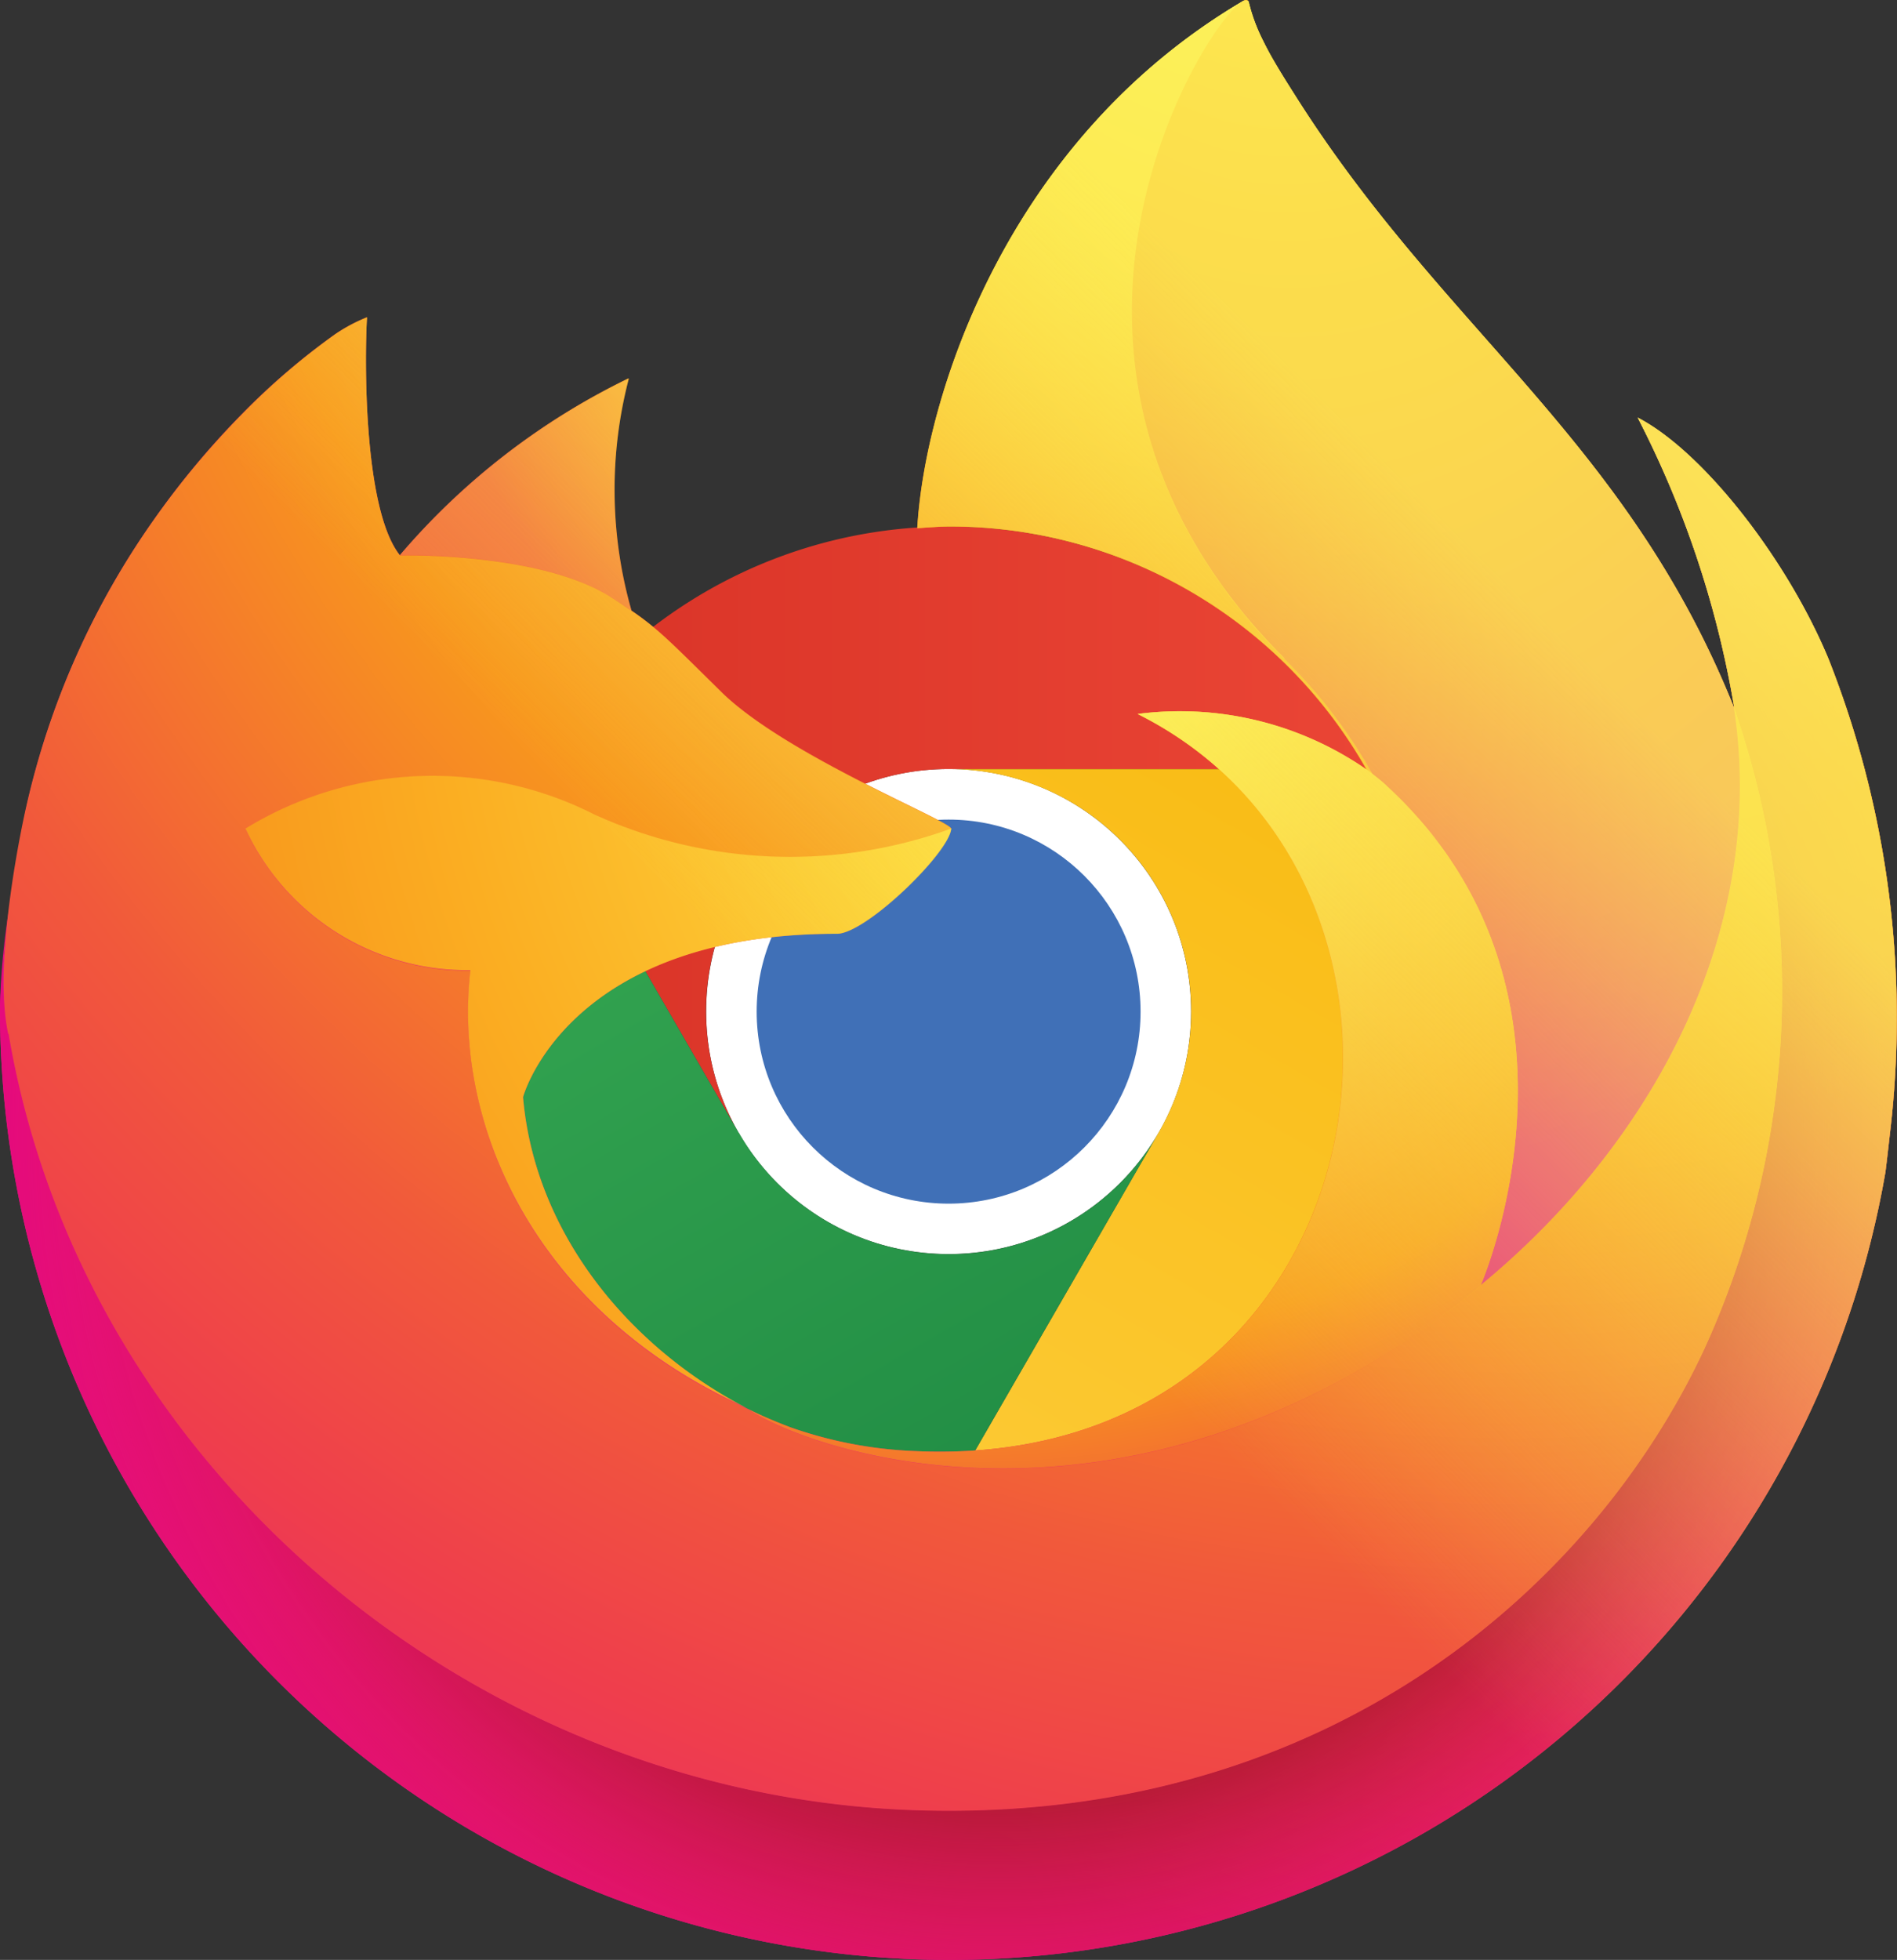 <svg xmlns="http://www.w3.org/2000/svg" xmlns:xlink="http://www.w3.org/1999/xlink" viewBox="0 0 320 330.48"><rect x="0" y="0" width="320" height="330.48" fill="#333333" stroke="none"/><defs><style>.cls-1{fill:#fff;}.cls-2{fill:none;}.cls-3{fill:url(#linear-gradient);}.cls-4{fill:#4070b7;}.cls-5{fill:url(#linear-gradient-2);}.cls-6{fill:url(#linear-gradient-3);}.cls-7{fill:url(#linear-gradient-4);}.cls-8{fill:url(#linear-gradient-5);}.cls-9{fill:url(#linear-gradient-6);}.cls-10{fill:url(#radial-gradient);}.cls-11{fill:url(#radial-gradient-2);}.cls-12{fill:url(#radial-gradient-3);}.cls-13{fill:url(#radial-gradient-4);}.cls-14{fill:url(#radial-gradient-5);}.cls-15{fill:url(#radial-gradient-6);}.cls-16{fill:url(#radial-gradient-7);}.cls-17{fill:url(#radial-gradient-8);}.cls-18{fill:url(#linear-gradient-7);}</style><linearGradient id="linear-gradient" x1="89.19" y1="265.52" x2="230.84" y2="265.52" gradientTransform="matrix(1, 0, 0, -1, 0, 405.42)" gradientUnits="userSpaceOnUse"><stop offset="0" stop-color="#d93327"/><stop offset="1" stop-color="#ea4535"/></linearGradient><linearGradient id="linear-gradient-2" x1="148.85" y1="154.14" x2="219.68" y2="276.82" gradientTransform="matrix(1, 0, 0, -1, 0, 405.42)" gradientUnits="userSpaceOnUse"><stop offset="0" stop-color="#fcca35"/><stop offset="1" stop-color="#f9bc15"/></linearGradient><linearGradient id="linear-gradient-3" x1="168.87" y1="158.15" x2="98.04" y2="280.83" gradientTransform="matrix(1, 0, 0, -1, 0, 405.42)" gradientUnits="userSpaceOnUse"><stop offset="0" stop-color="#228e45"/><stop offset="1" stop-color="#36a852"/></linearGradient><linearGradient id="linear-gradient-4" x1="241.3" y1="404.15" x2="-29.52" y2="142.85" gradientTransform="matrix(0.98, 0, 0, -0.98, -1.12, 394.9)" gradientUnits="userSpaceOnUse"><stop offset="0.05" stop-color="#fcef58"/><stop offset="0.11" stop-color="#ffe847"/><stop offset="0.23" stop-color="#ffc931"/><stop offset="0.37" stop-color="#f8981d"/><stop offset="0.4" stop-color="#f68b22"/><stop offset="0.46" stop-color="#f26831"/><stop offset="0.53" stop-color="#ef3e4c"/><stop offset="0.7" stop-color="#e31887"/></linearGradient><linearGradient id="linear-gradient-5" x1="308.03" y1="334.98" x2="37.21" y2="73.69" xlink:href="#linear-gradient-4"/><linearGradient id="linear-gradient-6" x1="293.55" y1="349.99" x2="22.73" y2="88.7" xlink:href="#linear-gradient-4"/><radialGradient id="radial-gradient" cx="-7692.18" cy="8888.19" r="340.09" gradientTransform="matrix(0.98, 0, 0, -0.98, 7830.5, 8765.34)" gradientUnits="userSpaceOnUse"><stop offset="0.13" stop-color="#fdbd50"/><stop offset="0.19" stop-color="#fbac33"/><stop offset="0.25" stop-color="#f99c20"/><stop offset="0.28" stop-color="#f8981d"/><stop offset="0.4" stop-color="#f15940"/><stop offset="0.47" stop-color="#ef3e54"/><stop offset="0.71" stop-color="#ed1f6d"/><stop offset="0.78" stop-color="#e91178"/><stop offset="0.86" stop-color="#e40780"/></radialGradient><radialGradient id="radial-gradient-2" cx="-7818.45" cy="8749.3" r="340.09" gradientTransform="matrix(0.98, 0, 0, -0.98, 7830.5, 8765.34)" gradientUnits="userSpaceOnUse"><stop offset="0.3" stop-color="#971b1e"/><stop offset="0.35" stop-color="#b21f28" stop-opacity="0.74"/><stop offset="0.43" stop-color="#dc2a3e" stop-opacity="0.34"/><stop offset="0.5" stop-color="#ef384e" stop-opacity="0.09"/><stop offset="0.53" stop-color="#ef3e54" stop-opacity="0"/></radialGradient><radialGradient id="radial-gradient-3" cx="-7776.36" cy="8963.95" r="246.35" gradientTransform="matrix(0.98, 0, 0, -0.98, 7830.5, 8765.34)" gradientUnits="userSpaceOnUse"><stop offset="0.13" stop-color="#fcef58"/><stop offset="0.25" stop-color="#fddb40"/><stop offset="0.51" stop-color="#f99c1c"/><stop offset="0.53" stop-color="#f8981d"/></radialGradient><radialGradient id="radial-gradient-4" cx="-7822.66" cy="8900.82" r="116.51" gradientTransform="matrix(0.98, 0, 0, -0.98, 7830.5, 8765.34)" gradientUnits="userSpaceOnUse"><stop offset="0" stop-color="#fee123"/><stop offset="0.12" stop-color="#fedb28"/><stop offset="0.29" stop-color="#ffc92c"/><stop offset="0.5" stop-color="#faa933"/><stop offset="0.73" stop-color="#f47d3a"/><stop offset="0.79" stop-color="#f3723f"/></radialGradient><radialGradient id="radial-gradient-5" cx="-7730.06" cy="8976.58" r="497.08" gradientTransform="matrix(0.98, 0, 0, -0.98, 7830.5, 8765.34)" gradientUnits="userSpaceOnUse"><stop offset="0.11" stop-color="#fcef58"/><stop offset="0.46" stop-color="#f8981d"/><stop offset="0.62" stop-color="#f1593b"/><stop offset="0.72" stop-color="#ef3e4c"/><stop offset="0.9" stop-color="#e31887"/></radialGradient><radialGradient id="radial-gradient-6" cx="-7734.58" cy="9393.04" r="364.08" gradientTransform="matrix(0.1, 0.98, 0.64, -0.07, -5026.52, 8171.25)" gradientUnits="userSpaceOnUse"><stop offset="0" stop-color="#fcef58"/><stop offset="0.06" stop-color="#ffe847"/><stop offset="0.17" stop-color="#ffc931"/><stop offset="0.3" stop-color="#f8981d"/><stop offset="0.36" stop-color="#f68b22"/><stop offset="0.46" stop-color="#f26831"/><stop offset="0.57" stop-color="#ef3e4c"/><stop offset="0.74" stop-color="#e31887"/></radialGradient><radialGradient id="radial-gradient-7" cx="-7822.66" cy="8858.73" r="310.29" gradientTransform="matrix(0.98, 0, 0, -0.98, 7830.5, 8765.34)" gradientUnits="userSpaceOnUse"><stop offset="0.14" stop-color="#fcef58"/><stop offset="0.48" stop-color="#f8981d"/><stop offset="0.59" stop-color="#f1593b"/><stop offset="0.66" stop-color="#ef3e4c"/><stop offset="0.9" stop-color="#e31887"/></radialGradient><radialGradient id="radial-gradient-8" cx="-7742.69" cy="8841.89" r="339.62" gradientTransform="matrix(0.98, 0, 0, -0.98, 7830.5, 8765.34)" gradientUnits="userSpaceOnUse"><stop offset="0.09" stop-color="#fcef58"/><stop offset="0.23" stop-color="#fde143"/><stop offset="0.51" stop-color="#fbae22"/><stop offset="0.63" stop-color="#f8981d"/></radialGradient><linearGradient id="linear-gradient-7" x1="290.29" y1="351.35" x2="59.89" y2="120.91" gradientTransform="matrix(0.98, 0, 0, -0.98, -1.12, 394.9)" gradientUnits="userSpaceOnUse"><stop offset="0.17" stop-color="#fcef58" stop-opacity="0.8"/><stop offset="0.27" stop-color="#fcef58" stop-opacity="0.63"/><stop offset="0.49" stop-color="#fcef58" stop-opacity="0.22"/><stop offset="0.6" stop-color="#fcef58" stop-opacity="0"/></linearGradient></defs><g id="Layer_2" data-name="Layer 2"><g id="Layer_1-2" data-name="Layer 1"><circle class="cls-1" cx="160.02" cy="170.56" r="40.9"/><path class="cls-2" d="M89.18,211.47A81.79,81.79,0,1,0,119.12,99.74h0A81.79,81.79,0,0,0,89.18,211.47Zm106.25-61.34a40.89,40.89,0,1,1-55.86-15h0A40.88,40.88,0,0,1,195.43,150.13Z"/><path class="cls-3" d="M160,129.68h70.82a81.77,81.77,0,0,0-141.65,0L124.6,191h0A40.85,40.85,0,0,1,160,129.68Z"/><circle class="cls-4" cx="160.02" cy="170.58" r="32.38"/><path class="cls-5" d="M195.43,191,160,252.37a81.78,81.78,0,0,0,70.82-122.68H160v0A40.84,40.84,0,0,1,195.43,191Z"/><path class="cls-6" d="M124.6,191,89.19,129.7A81.77,81.77,0,0,0,160,252.37L195.44,191l0,0a40.84,40.84,0,0,1-70.81,0Z"/><polygon class="cls-2" points="292.52 119.34 292.55 119.36 292.52 119.19 292.52 119.34"/><path class="cls-2" d="M126,237.46l-.94-.46,1,.53Z"/><path class="cls-7" d="M154.75,89.09v0h0a80.2,80.2,0,0,0-44.1,17l0,0A80.13,80.13,0,0,1,154.75,89.09Z"/><path class="cls-8" d="M125.05,237l-1.28-.63Z"/><path class="cls-9" d="M308.38,110.94l0,0c-7-16.75-21.08-34.83-32.13-40.55A166.64,166.64,0,0,1,292.49,119l0,.27c-18.11-45.14-48.82-63.37-73.9-103-1.27-2-2.54-4-3.78-6.14-.7-1.21-1.27-2.3-1.76-3.3A29.49,29.49,0,0,1,210.69.51a.41.41,0,0,0-.37-.41.51.51,0,0,0-.3,0s-.05,0-.08,0l-.11.07.06-.11c-40.21,23.55-53.88,67.11-55.13,89,1.85-.13,3.69-.28,5.58-.28a80.82,80.82,0,0,1,70.18,41,55.28,55.28,0,0,0-38.63-9.38c57.63,28.81,42.17,128-37.69,124.28a71.29,71.29,0,0,1-20.84-4c-1.57-.59-3.13-1.23-4.7-1.92-.91-.41-1.81-.83-2.71-1.29C106.41,227.34,90.24,208.22,88.22,185c0,0,7.4-27.56,52.95-27.56,4.92,0,19-13.74,19.26-17.73v0c-.06-1.3-27.94-12.39-38.81-23.1-5.8-5.73-8.56-8.49-11-10.56h0a49.35,49.35,0,0,0-4.09-3.1,74.2,74.2,0,0,1-.45-39.15,118.67,118.67,0,0,0-38.56,29.8h-.07c-6.35-8-5.91-34.58-5.54-40.12a28,28,0,0,0-5.35,2.84A117,117,0,0,0,40.89,69.72a140.46,140.46,0,0,0-15,18v0h0A135.28,135.28,0,0,0,4.43,136.2l-.22,1.06c-.3,1.41-1.39,8.47-1.57,10,0,.12,0,.24,0,.36A152.9,152.9,0,0,0,0,169.7v.83a160.2,160.2,0,0,0,318.05,27.08c.27-2.06.49-4.11.73-6.19A164.86,164.86,0,0,0,308.38,110.94ZM123.77,236.37l1.28.63.94.46.11.07-1-.53Zm168.75-117v-.15l0,.17Z"/><path class="cls-10" d="M308.4,111c-7-16.75-21.08-34.83-32.13-40.55A166.64,166.64,0,0,1,292.49,119v.15l0,.17a145.05,145.05,0,0,1-5,108.12c-18.36,39.4-62.78,79.77-132.34,77.79C80.05,303.13,13.83,247.35,1.48,174.32-.78,162.8,1.48,157,2.61,147.6A119,119,0,0,0,0,169.7v.83a160.2,160.2,0,0,0,318.05,27.09c.27-2.07.49-4.11.73-6.2A164.7,164.7,0,0,0,308.42,111Z"/><path class="cls-11" d="M308.4,111c-7-16.75-21.08-34.83-32.13-40.55A166.64,166.64,0,0,1,292.49,119v.15l0,.17a145.05,145.05,0,0,1-5,108.12c-18.36,39.4-62.78,79.77-132.34,77.79C80.05,303.13,13.83,247.35,1.48,174.32-.78,162.8,1.48,157,2.61,147.6A119,119,0,0,0,0,169.7v.83a160.2,160.2,0,0,0,318.05,27.09c.27-2.07.49-4.11.73-6.2A164.7,164.7,0,0,0,308.42,111Z"/><path class="cls-12" d="M230.53,129.77l1,.73a87.74,87.74,0,0,0-14.88-19.4C166.84,61.29,203.6,3.14,209.8.16l.06-.09c-40.24,23.56-53.9,67.17-55.14,89,1.87-.13,3.72-.28,5.63-.28a80.82,80.82,0,0,1,70.18,41Z"/><path class="cls-13" d="M103.15,100.76c1.3.82,2.37,1.54,3.3,2.19A74.3,74.3,0,0,1,106,63.8,118.6,118.6,0,0,0,67.45,93.6C68.23,93.58,91.46,93.16,103.15,100.76Z"/><path class="cls-14" d="M1.45,174.33c12.36,73,78.57,128.83,153.71,130.94,69.56,2,114-38.42,132.34-77.79a145.05,145.05,0,0,0,5-108.12v-.16c0-.12,0-.19,0-.15l0,.27c5.68,37.1-13.19,73-42.7,97.38l-.09.2c-57.49,46.83-112.5,28.25-123.62,20.67-.78-.37-1.56-.76-2.33-1.16-33.52-16-47.37-46.54-44.39-72.75A41.13,41.13,0,0,1,41.44,139.8a60.43,60.43,0,0,1,58.9-2.37,79.77,79.77,0,0,0,60.13,2.37c-.06-1.31-27.94-12.4-38.81-23.11-5.8-5.72-8.56-8.48-11-10.55a46.8,46.8,0,0,0-4.14-3.13c-1-.65-2-1.36-3.3-2.2-11.69-7.59-34.92-7.18-35.69-7.16h-.08c-6.35-8-5.9-34.58-5.54-40.12a27.91,27.91,0,0,0-5.34,2.84A116.45,116.45,0,0,0,40.91,69.78a140.17,140.17,0,0,0-15,17.93v0A135.45,135.45,0,0,0,4.38,136.22c-.08.33-5.77,25.21-3,38.12Z"/><path class="cls-15" d="M216.64,111.09a86.85,86.85,0,0,1,14.88,19.43c.88.66,1.71,1.32,2.41,2,36.31,33.48,17.28,80.81,15.87,84.16,29.5-24.31,48.35-60.27,42.69-97.38-18.12-45.18-48.85-63.4-73.9-103-1.27-2-2.54-4-3.77-6.14-.71-1.21-1.28-2.3-1.77-3.3A29.49,29.49,0,0,1,210.66.43.4.4,0,0,0,210.3,0a.51.51,0,0,0-.3,0s-.06,0-.08.05-.08,0-.12.06c-6.19,2.94-42.94,61.13,6.86,110.89Z"/><path class="cls-16" d="M233.92,132.5c-.7-.64-1.52-1.3-2.4-2l-1-.73a55.35,55.35,0,0,0-38.62-9.38c57.62,28.81,42.16,128-37.69,124.29a71.35,71.35,0,0,1-20.85-4q-2.34-.88-4.7-1.93c-.9-.41-1.81-.83-2.7-1.29l.11.07c11.13,7.6,66.13,26.17,123.62-20.66l.09-.21c1.44-3.35,20.47-50.67-15.87-84.15Z"/><path class="cls-17" d="M88.23,185s7.39-27.55,52.94-27.55c4.93,0,19-13.75,19.27-17.73a79.8,79.8,0,0,1-60.14-2.37,60.43,60.43,0,0,0-58.9,2.37,41.14,41.14,0,0,0,37.95,23.87c-3,26.19,10.88,56.71,44.39,72.74.75.36,1.45.75,2.22,1.09C106.4,227.31,90.24,208.2,88.23,185Z"/><path class="cls-18" d="M308.4,111c-7-16.75-21.08-34.83-32.13-40.55A166.64,166.64,0,0,1,292.49,119l0,.27c-18.11-45.14-48.82-63.37-73.9-103-1.27-2-2.54-4-3.78-6.14-.7-1.21-1.27-2.3-1.76-3.3A29.49,29.49,0,0,1,210.69.51a.41.41,0,0,0-.37-.41.51.51,0,0,0-.3,0s-.05,0-.08,0l-.11.07.06-.11c-40.24,23.56-53.9,67.16-55.14,89,1.87-.13,3.72-.29,5.63-.29a80.85,80.85,0,0,1,70.18,41,55.25,55.25,0,0,0-38.62-9.38c57.62,28.81,42.16,128-37.69,124.29a71.24,71.24,0,0,1-20.84-4q-2.35-.87-4.71-1.92c-.9-.42-1.81-.83-2.7-1.29l.11.07c-.78-.37-1.55-.76-2.33-1.16.75.36,1.45.75,2.22,1.09-19.56-10.11-35.72-29.22-37.73-52.41,0,0,7.39-27.56,52.94-27.56,4.93,0,19-13.74,19.27-17.72-.06-1.3-27.94-12.4-38.81-23.11-5.81-5.72-8.57-8.48-11-10.55a48.16,48.16,0,0,0-4.13-3.13,74.24,74.24,0,0,1-.45-39.16,118.67,118.67,0,0,0-38.56,29.8h-.07c-6.35-8-5.91-34.58-5.54-40.12a28.56,28.56,0,0,0-5.35,2.84A116.45,116.45,0,0,0,40.9,69.75a139.87,139.87,0,0,0-15,18v0a135.44,135.44,0,0,0-21.5,48.53l-.21,1.06c-.3,1.4-1.65,8.56-1.85,10.1A188,188,0,0,0,0,169.73v.83a160.2,160.2,0,0,0,318.05,27.09c.26-2.07.48-4.11.72-6.2A164.7,164.7,0,0,0,308.39,111Zm-15.89,8.23,0,.17Z"/></g></g></svg>
